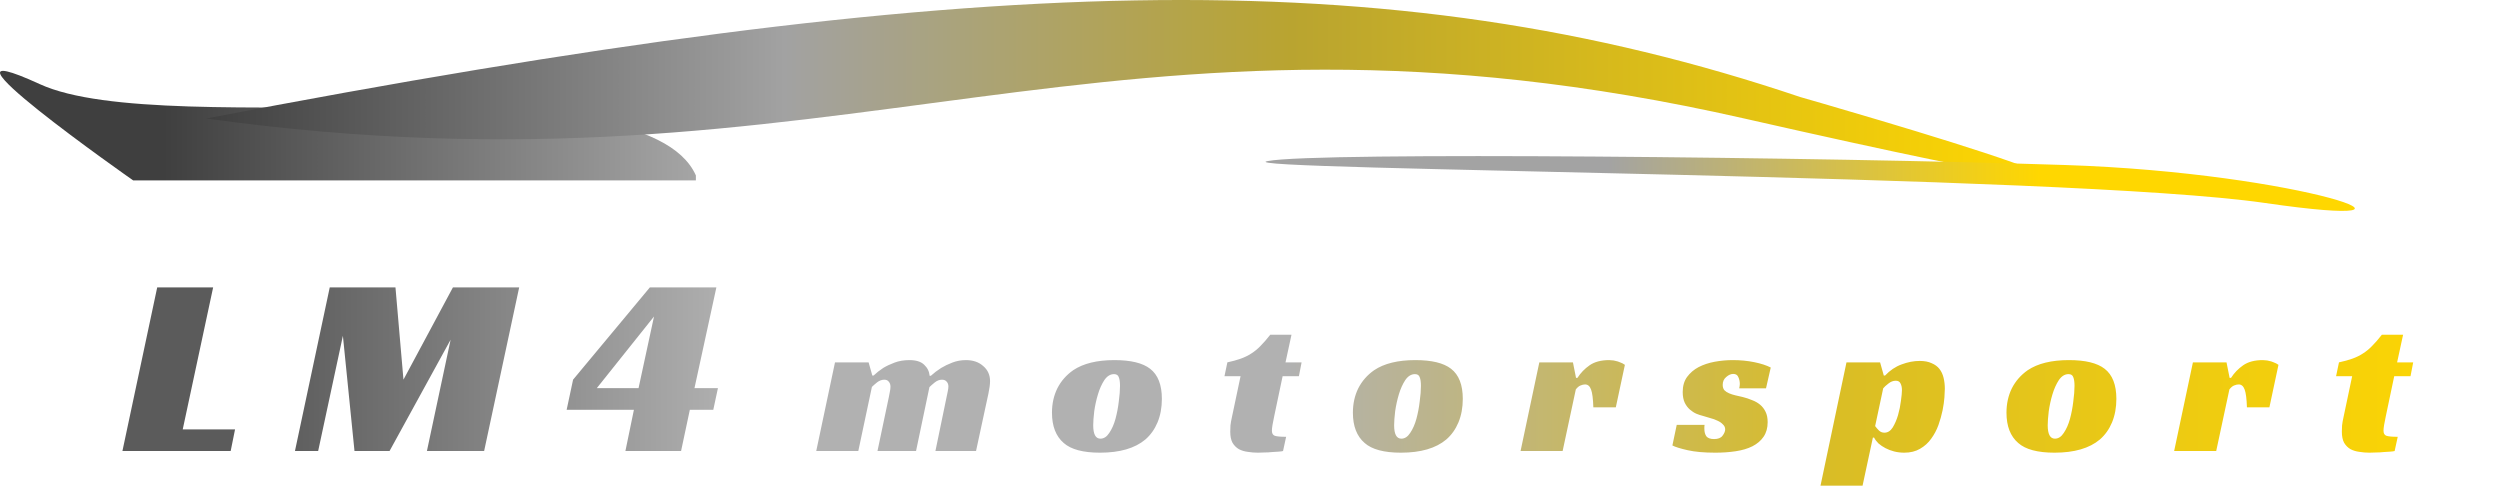 <svg width="388" height="76" viewBox="0 0 388 76" fill="none" xmlns="http://www.w3.org/2000/svg">
  <path d="M6.175 13.057C26.022 22.157 99.774 8.822 108 27.225L108 28H101.754H20.669C20.669 28 -13.671 3.957 6.175 13.057Z" fill="url(#paint0_linear_152_1993)"/>
  <path d="M32 18.391C150.839 -4.444 215.312 -6.541 279.399 15.06C279.399 15.06 370.091 40.959 270.714 18.391C171.336 -4.178 131.502 32.21 32 18.391Z" fill="url(#paint1_linear_152_1993)"/>
  <path d="M196.729 25C189.203 26.474 320.535 27 351.502 31.5C382.469 36 357.424 26.81 320.438 25.607C283.451 24.403 204.255 23.525 196.729 25Z" fill="url(#paint2_linear_152_1993)"/>
  <path d="M24.4 44.6H33.08L28.36 66.64H36.48L35.8 70H19L24.4 44.6ZM75.137 70H66.257L69.937 52.72L60.457 70H55.017L53.217 52.12L49.377 70H45.777L51.177 44.6H61.377L62.617 58.92L70.297 44.6H80.577L75.137 70ZM105.703 70H97.063L98.383 63.6H87.943L88.943 58.92L100.863 44.6H111.183L107.783 60.24H111.423L110.703 63.6H107.063L105.703 70ZM99.103 60.24L101.503 49.12L92.623 60.24H99.103Z" fill="url(#paint3_linear_152_1993)"/>
  <path d="M135.576 58.288C136.024 57.861 136.525 57.467 137.08 57.104C137.571 56.805 138.157 56.528 138.84 56.272C139.523 56.016 140.291 55.888 141.144 55.888C142.168 55.888 142.925 56.123 143.416 56.592C143.928 57.061 144.216 57.637 144.28 58.32H144.472C144.963 57.872 145.496 57.467 146.072 57.104C146.563 56.805 147.139 56.528 147.8 56.272C148.461 56.016 149.165 55.888 149.912 55.888C151.021 55.888 151.917 56.197 152.6 56.816C153.304 57.413 153.656 58.192 153.656 59.152C153.656 59.643 153.571 60.293 153.4 61.104C153.229 61.915 153.037 62.8 152.824 63.76L151.48 70H145.176L146.904 61.648C146.968 61.328 147.032 61.019 147.096 60.72C147.16 60.421 147.192 60.176 147.192 59.984C147.192 59.685 147.107 59.44 146.936 59.248C146.765 59.035 146.52 58.928 146.2 58.928C145.795 58.928 145.411 59.077 145.048 59.376C144.707 59.653 144.44 59.888 144.248 60.08L142.168 70H136.184L137.944 61.648C137.987 61.371 138.04 61.093 138.104 60.816C138.168 60.517 138.2 60.251 138.2 60.016C138.2 59.696 138.115 59.44 137.944 59.248C137.795 59.035 137.56 58.928 137.24 58.928C136.856 58.928 136.483 59.067 136.12 59.344C135.779 59.621 135.512 59.856 135.32 60.048L133.208 70H126.68L129.592 56.24H134.808L135.384 58.288H135.576ZM172.963 55.888C175.501 55.888 177.347 56.336 178.499 57.232C179.715 58.171 180.323 59.728 180.323 61.904C180.323 63.248 180.099 64.464 179.651 65.552C179.203 66.619 178.573 67.504 177.763 68.208C176.141 69.573 173.795 70.256 170.722 70.256C168.098 70.256 166.221 69.755 165.09 68.752C163.874 67.707 163.266 66.139 163.266 64.048C163.266 62.661 163.544 61.403 164.098 60.272C164.674 59.141 165.496 58.203 166.562 57.456C168.12 56.411 170.253 55.888 172.963 55.888ZM170.786 68.08C171.32 68.08 171.779 67.781 172.163 67.184C172.568 66.587 172.888 65.861 173.123 65.008C173.357 64.133 173.528 63.237 173.635 62.32C173.763 61.381 173.826 60.571 173.826 59.888C173.826 59.291 173.763 58.843 173.635 58.544C173.528 58.224 173.283 58.064 172.899 58.064C172.323 58.064 171.821 58.373 171.394 58.992C170.989 59.611 170.659 60.347 170.403 61.2C170.146 62.053 169.954 62.928 169.826 63.824C169.72 64.72 169.667 65.445 169.667 66C169.667 67.387 170.04 68.08 170.786 68.08ZM190.487 56.24C191.276 56.069 191.97 55.877 192.567 55.664C193.164 55.451 193.708 55.184 194.199 54.864C194.711 54.544 195.191 54.149 195.639 53.68C196.108 53.211 196.61 52.635 197.143 51.952H200.439L199.511 56.24H202.007L201.591 58.384H199.063L197.751 64.624C197.644 65.115 197.559 65.552 197.495 65.936C197.431 66.32 197.399 66.619 197.399 66.832C197.399 67.259 197.548 67.525 197.847 67.632C198.167 67.739 198.754 67.792 199.607 67.792L199.127 70C198.978 70.043 198.743 70.075 198.423 70.096C198.124 70.117 197.783 70.139 197.399 70.16C197.036 70.203 196.652 70.224 196.247 70.224C195.863 70.245 195.522 70.256 195.223 70.256C194.69 70.256 194.167 70.213 193.655 70.128C193.143 70.064 192.684 69.925 192.279 69.712C191.874 69.477 191.543 69.147 191.287 68.72C191.052 68.293 190.935 67.717 190.935 66.992C190.935 66.736 190.946 66.416 190.967 66.032C191.01 65.648 191.084 65.221 191.191 64.752L192.535 58.384H190.039L190.487 56.24ZM219.665 55.888C222.204 55.888 224.049 56.336 225.201 57.232C226.417 58.171 227.025 59.728 227.025 61.904C227.025 63.248 226.801 64.464 226.353 65.552C225.905 66.619 225.276 67.504 224.465 68.208C222.844 69.573 220.497 70.256 217.425 70.256C214.801 70.256 212.924 69.755 211.793 68.752C210.577 67.707 209.969 66.139 209.969 64.048C209.969 62.661 210.246 61.403 210.801 60.272C211.377 59.141 212.198 58.203 213.265 57.456C214.822 56.411 216.956 55.888 219.665 55.888ZM217.489 68.08C218.022 68.08 218.481 67.781 218.865 67.184C219.27 66.587 219.59 65.861 219.825 65.008C220.06 64.133 220.23 63.237 220.337 62.32C220.465 61.381 220.529 60.571 220.529 59.888C220.529 59.291 220.465 58.843 220.337 58.544C220.23 58.224 219.985 58.064 219.601 58.064C219.025 58.064 218.524 58.373 218.097 58.992C217.692 59.611 217.361 60.347 217.105 61.2C216.849 62.053 216.657 62.928 216.529 63.824C216.422 64.72 216.369 65.445 216.369 66C216.369 67.387 216.742 68.08 217.489 68.08ZM238.903 56.24H244.119L244.599 58.64H244.823C245.314 57.872 245.943 57.221 246.711 56.688C247.479 56.155 248.493 55.888 249.751 55.888C249.837 55.888 249.965 55.899 250.135 55.92C250.327 55.92 250.53 55.952 250.743 56.016C250.978 56.059 251.213 56.133 251.447 56.24C251.703 56.325 251.949 56.453 252.183 56.624L250.775 63.216H247.287C247.245 61.893 247.127 60.976 246.935 60.464C246.743 59.931 246.434 59.664 246.007 59.664C245.794 59.664 245.559 59.717 245.303 59.824C245.069 59.909 244.823 60.112 244.567 60.432L242.519 70H235.991L238.903 56.24ZM269.924 60.272C269.945 60.165 269.967 60.059 269.988 59.952C270.009 59.845 270.02 59.728 270.02 59.6C270.02 59.216 269.945 58.864 269.796 58.544C269.668 58.203 269.401 58.032 268.996 58.032C268.633 58.032 268.271 58.192 267.908 58.512C267.545 58.811 267.364 59.216 267.364 59.728C267.364 60.069 267.449 60.347 267.62 60.56C267.812 60.752 268.057 60.912 268.356 61.04C268.655 61.168 268.985 61.275 269.348 61.36C269.732 61.445 270.105 61.531 270.468 61.616C270.98 61.744 271.46 61.904 271.908 62.096C272.377 62.267 272.793 62.501 273.156 62.8C273.519 63.099 273.807 63.472 274.02 63.92C274.233 64.347 274.34 64.88 274.34 65.52C274.34 66.416 274.127 67.173 273.7 67.792C273.295 68.389 272.719 68.88 271.972 69.264C271.247 69.627 270.383 69.883 269.38 70.032C268.399 70.181 267.343 70.256 266.212 70.256C264.484 70.256 263.055 70.128 261.924 69.872C260.793 69.616 260.004 69.371 259.556 69.136L260.228 65.936H264.548C264.527 66.043 264.516 66.149 264.516 66.256C264.516 66.341 264.516 66.437 264.516 66.544C264.516 67.035 264.623 67.429 264.836 67.728C265.071 68.005 265.465 68.144 266.02 68.144C266.639 68.144 267.076 67.973 267.332 67.632C267.609 67.269 267.748 66.939 267.748 66.64C267.748 66.341 267.631 66.085 267.396 65.872C267.183 65.637 266.905 65.445 266.564 65.296C266.223 65.125 265.839 64.987 265.412 64.88C265.007 64.752 264.612 64.635 264.228 64.528C263.951 64.464 263.631 64.357 263.268 64.208C262.927 64.059 262.596 63.845 262.276 63.568C261.956 63.291 261.689 62.939 261.476 62.512C261.263 62.064 261.156 61.509 261.156 60.848C261.156 59.909 261.38 59.131 261.828 58.512C262.297 57.872 262.895 57.36 263.62 56.976C264.367 56.592 265.199 56.315 266.116 56.144C267.055 55.973 267.993 55.888 268.932 55.888C270.105 55.888 271.215 55.995 272.26 56.208C273.305 56.421 274.159 56.699 274.82 57.04L274.084 60.272H269.924ZM289.07 75.376H282.542L286.574 56.24H291.79L292.366 58.288H292.558C293.326 57.477 294.179 56.901 295.118 56.56C296.078 56.197 297.016 56.016 297.934 56.016C298.68 56.016 299.299 56.133 299.79 56.368C300.302 56.581 300.707 56.88 301.006 57.264C301.304 57.648 301.518 58.107 301.646 58.64C301.774 59.173 301.838 59.739 301.838 60.336C301.838 60.635 301.816 61.083 301.774 61.68C301.731 62.277 301.635 62.949 301.486 63.696C301.336 64.421 301.123 65.179 300.846 65.968C300.568 66.736 300.195 67.44 299.726 68.08C299.278 68.72 298.702 69.243 297.998 69.648C297.315 70.053 296.494 70.256 295.534 70.256C295 70.256 294.478 70.192 293.966 70.064C293.475 69.936 293.027 69.765 292.622 69.552C292.216 69.339 291.854 69.093 291.534 68.816C291.235 68.517 291.011 68.219 290.862 67.92H290.67L289.07 75.376ZM292.462 67.152C292.974 67.152 293.4 66.885 293.742 66.352C294.083 65.797 294.36 65.157 294.574 64.432C294.787 63.685 294.936 62.949 295.022 62.224C295.128 61.477 295.182 60.923 295.182 60.56C295.182 60.133 295.107 59.781 294.958 59.504C294.83 59.227 294.584 59.088 294.222 59.088C293.816 59.088 293.432 59.237 293.07 59.536C292.707 59.813 292.44 60.059 292.27 60.272L291.022 66.128C291.192 66.363 291.395 66.597 291.63 66.832C291.864 67.045 292.142 67.152 292.462 67.152ZM321.101 55.888C323.64 55.888 325.485 56.336 326.637 57.232C327.853 58.171 328.461 59.728 328.461 61.904C328.461 63.248 328.237 64.464 327.789 65.552C327.341 66.619 326.712 67.504 325.901 68.208C324.28 69.573 321.933 70.256 318.861 70.256C316.237 70.256 314.36 69.755 313.229 68.752C312.013 67.707 311.405 66.139 311.405 64.048C311.405 62.661 311.683 61.403 312.237 60.272C312.813 59.141 313.635 58.203 314.701 57.456C316.259 56.411 318.392 55.888 321.101 55.888ZM318.925 68.08C319.459 68.08 319.917 67.781 320.301 67.184C320.707 66.587 321.027 65.861 321.261 65.008C321.496 64.133 321.667 63.237 321.773 62.32C321.901 61.381 321.965 60.571 321.965 59.888C321.965 59.291 321.901 58.843 321.773 58.544C321.667 58.224 321.421 58.064 321.037 58.064C320.461 58.064 319.96 58.373 319.533 58.992C319.128 59.611 318.797 60.347 318.541 61.2C318.285 62.053 318.093 62.928 317.965 63.824C317.859 64.72 317.805 65.445 317.805 66C317.805 67.387 318.179 68.08 318.925 68.08ZM340.339 56.24H345.555L346.035 58.64H346.259C346.75 57.872 347.379 57.221 348.147 56.688C348.915 56.155 349.929 55.888 351.187 55.888C351.273 55.888 351.401 55.899 351.571 55.92C351.763 55.92 351.966 55.952 352.179 56.016C352.414 56.059 352.649 56.133 352.883 56.24C353.139 56.325 353.385 56.453 353.619 56.624L352.211 63.216H348.723C348.681 61.893 348.563 60.976 348.371 60.464C348.179 59.931 347.87 59.664 347.443 59.664C347.23 59.664 346.995 59.717 346.739 59.824C346.505 59.909 346.259 60.112 346.003 60.432L343.955 70H337.427L340.339 56.24ZM363.008 56.24C363.798 56.069 364.491 55.877 365.088 55.664C365.686 55.451 366.23 55.184 366.72 54.864C367.232 54.544 367.712 54.149 368.16 53.68C368.63 53.211 369.131 52.635 369.664 51.952H372.96L372.032 56.24H374.528L374.112 58.384H371.584L370.272 64.624C370.166 65.115 370.08 65.552 370.016 65.936C369.952 66.32 369.92 66.619 369.92 66.832C369.92 67.259 370.07 67.525 370.368 67.632C370.688 67.739 371.275 67.792 372.128 67.792L371.648 70C371.499 70.043 371.264 70.075 370.944 70.096C370.646 70.117 370.304 70.139 369.92 70.16C369.558 70.203 369.174 70.224 368.768 70.224C368.384 70.245 368.043 70.256 367.744 70.256C367.211 70.256 366.688 70.213 366.176 70.128C365.664 70.064 365.206 69.925 364.8 69.712C364.395 69.477 364.064 69.147 363.808 68.72C363.574 68.293 363.456 67.717 363.456 66.992C363.456 66.736 363.467 66.416 363.488 66.032C363.531 65.648 363.606 65.221 363.712 64.752L365.056 58.384H362.56L363.008 56.24Z" fill="url(#paint4_linear_152_1993)"/>
  <defs>
    <linearGradient id="paint0_linear_152_1993" x1="0" y1="19.5" x2="108" y2="19.5" gradientUnits="userSpaceOnUse">
      <stop offset="0.235" stop-color="#3F3F3F"/>
      <stop offset="1" stop-color="#A5A5A5"/>
    </linearGradient>
    <linearGradient id="paint1_linear_152_1993" x1="32" y1="13.812" x2="317.251" y2="13.812" gradientUnits="userSpaceOnUse">
      <stop stop-color="#3F3F3F"/>
      <stop offset="0.315" stop-color="#A2A2A2"/>
      <stop offset="0.59" stop-color="#B9A430"/>
      <stop offset="1" stop-color="#FFD700"/>
    </linearGradient>
    <linearGradient id="paint2_linear_152_1993" x1="199.73" y1="24.494" x2="357.731" y2="24.494" gradientUnits="userSpaceOnUse">
      <stop offset="0.315" stop-color="#A3A3A3"/>
      <stop offset="0.74" stop-color="#FFD700"/>
    </linearGradient>
    <linearGradient id="paint3_linear_152_1993" x1="19" y1="56" x2="207" y2="56" gradientUnits="userSpaceOnUse">
      <stop offset="0.125" stop-color="#5B5B5B"/>
      <stop offset="0.575" stop-color="#C1C1C1"/>
    </linearGradient>
    <linearGradient id="paint4_linear_152_1993" x1="127" y1="59" x2="388" y2="59" gradientUnits="userSpaceOnUse">
      <stop offset="0.28" stop-color="#B1B1B1"/>
      <stop offset="0.6" stop-color="#D9BD26"/>
      <stop offset="0.995" stop-color="#FFD700"/>
    </linearGradient>
  </defs>
</svg>
